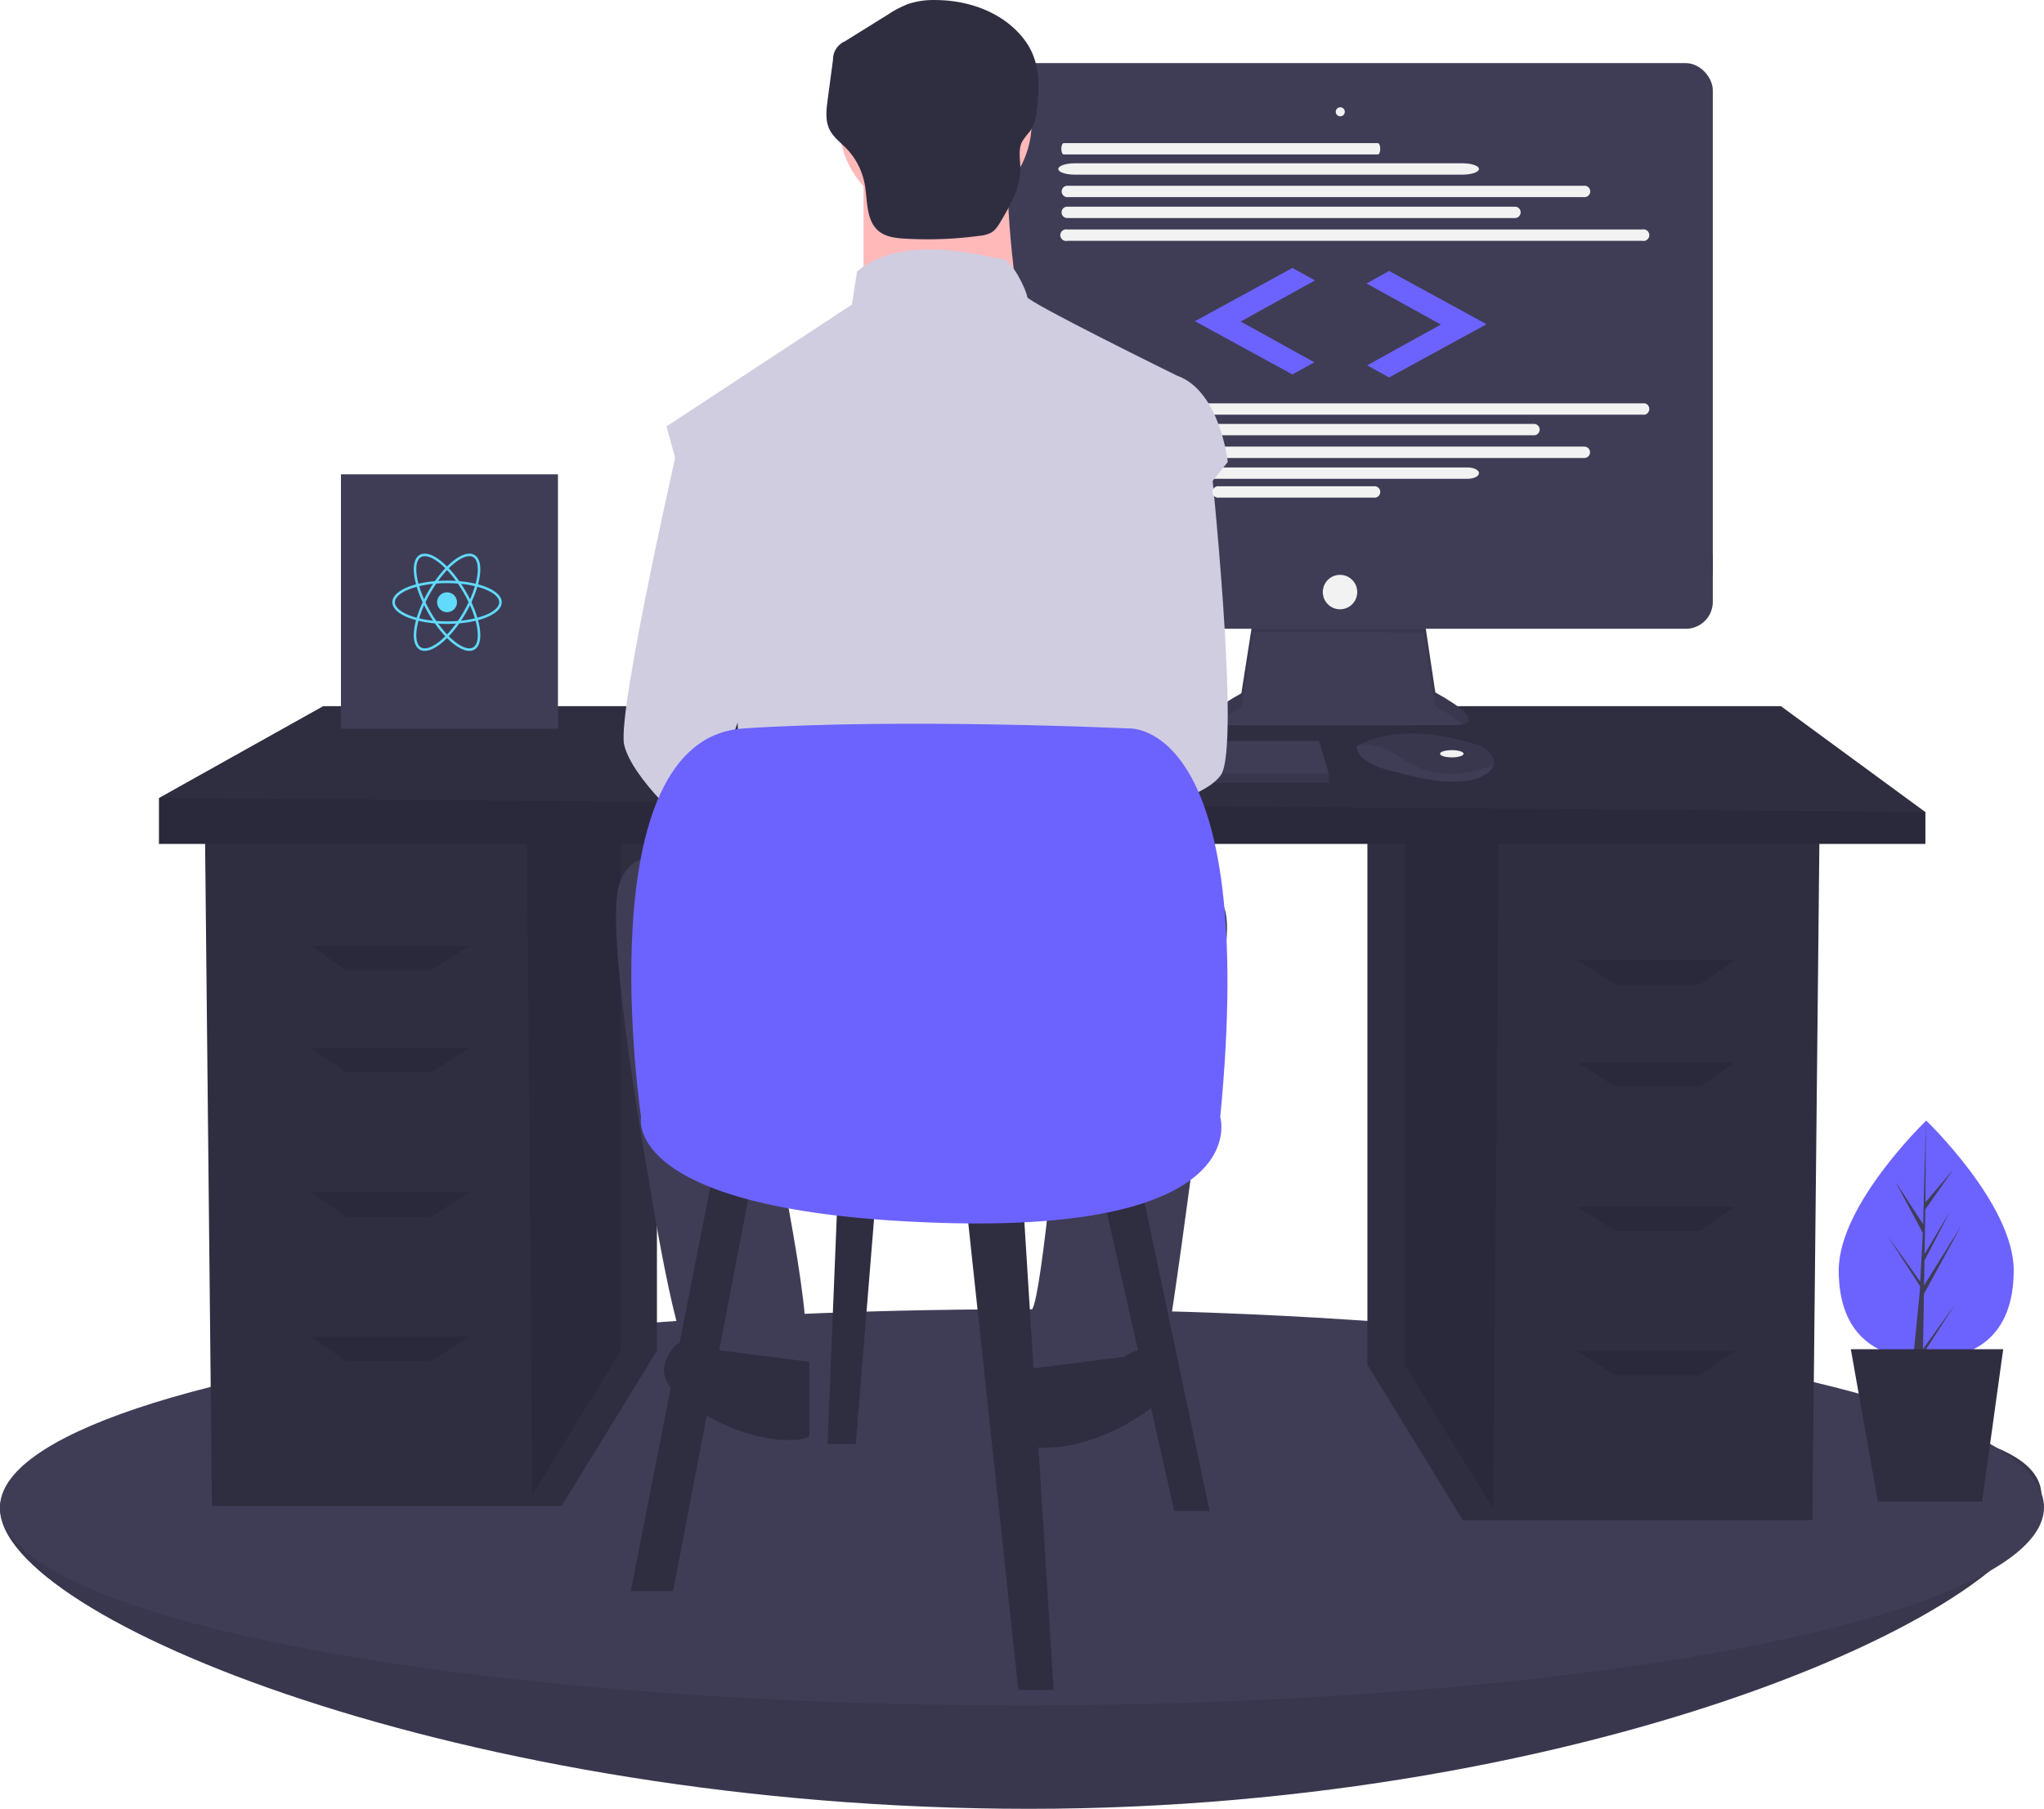 <svg xmlns="http://www.w3.org/2000/svg" width="810.056" height="716.981" viewBox="0 0 810.056 716.981"><defs><style>.a{fill:#3f3d56;}.b{opacity:0.1;}.c{fill:#2f2e41;}.d{fill:#403d3d;}.e{fill:#f2f2f2;}.f{fill:#ffb9b9;}.g{fill:#d0cde1;}.h{fill:#6c63ff;}.i{fill:#61dafb;}.j{fill:none;stroke:#61dafb;}</style></defs><g transform="translate(-934 -323.65)"><g transform="translate(934 216)"><path class="a" d="M977.556,739.357c0,43.354-177.569,124-401.243,124S168.5,787.711,168.5,744.357s184.139-38,407.813-38S977.556,696,977.556,739.357Z" transform="translate(-168.5 -38.726)"/><path class="b" d="M977.556,739.357c0,43.354-177.569,124-401.243,124S168.5,787.711,168.5,744.357s184.139-38,407.813-38S977.556,696,977.556,739.357Z" transform="translate(-168.5 -38.726)"/><ellipse class="a" cx="405.028" cy="78.5" rx="405.028" ry="78.5" transform="translate(0 626.631)"/><path class="c" d="M594.859,440.238V650.182l35.117,57.231,2.673,4.353H771.212l2.8-271.528Z" transform="translate(-52.944 -1.548)"/><path class="b" d="M594.859,440.238V650.182l35.117,57.231,2.155-267.175Z" transform="translate(-38.141 -1.533)"/><path class="c" d="M260.348,434.639V644.583l-35.117,57.231-2.673,4.353H83.994l-2.8-271.528Z" transform="translate(0 -1.522)"/><path class="b" d="M260.348,434.639V644.583l-35.117,57.231-2.156-267.175Z" transform="translate(-14.303 -1.508)"/><path class="c" d="M763.056,430.44v12.6H63V424.842l65.061-36.39H705.8Z" transform="translate(0 -0.88)"/><path class="b" d="M763.056,430.44v12.6H63V424.842Z" transform="translate(0 -0.943)"/><path class="b" d="M170.771,493.424H137.18l-14-9.8h62.983Z" transform="translate(0 -1.104)"/><path class="b" d="M170.771,534.013H137.18l-14-9.8h62.983Z" transform="translate(0 -1.224)"/><path class="b" d="M170.771,591.4H137.18l-14-9.8h62.983Z" transform="translate(0 -1.392)"/><path class="b" d="M170.771,648.782H137.18l-14-9.8h62.983Z" transform="translate(0 -1.561)"/><path class="b" d="M684.435,499.022h33.591l14-9.8H669.039Z" transform="translate(-44.276 -1.121)"/><path class="b" d="M684.435,539.611h33.591l14-9.8H669.039Z" transform="translate(-44.276 -1.24)"/><path class="b" d="M684.435,597h33.591l14-9.8H669.039Z" transform="translate(-44.276 -1.409)"/><path class="b" d="M684.435,654.381h33.591l14-9.8H669.039Z" transform="translate(-44.276 -1.577)"/><path class="a" d="M701.016,390.069l-4.669,29.808s-22.984,12.21-6.823,12.569,92.3,0,92.3,0,14.724,0-8.619-12.929l-4.669-31.244Z" transform="translate(-204.378 -37.396)"/><path class="b" d="M686.273,432.123a63.569,63.569,0,0,1,10.074-6.669l4.669-29.807,67.516.064L773.2,425.1a61.3,61.3,0,0,1,10.788,7.1c3-.684,6.274-3.226-10.788-12.676l-4.669-31.244-67.516,1.8-4.669,29.807S677.034,430.139,686.273,432.123Z" transform="translate(-204.378 -37.396)"/><rect class="d" width="283.71" height="158.734" transform="translate(385.302 156.984)"/><rect class="a" width="304.18" height="211.885" rx="10.695" transform="translate(374.617 132.672)"/><circle class="e" cx="1.796" cy="1.796" r="1.796" transform="translate(529.365 150.16)"/><path class="a" d="M886.505,364.931v18.574a10.694,10.694,0,0,1-10.7,10.695H593.019a10.694,10.694,0,0,1-10.695-10.7V364.931Z" transform="translate(-207.707 -37.309)"/><circle class="e" cx="6.823" cy="6.823" r="6.823" transform="translate(524.24 335.514)"/><path class="a" d="M555.281,415.2v3.592H362.071v-2.873l.266-.719,4.762-12.928H551.331Z" transform="translate(-28.62 -0.874)"/><path class="a" d="M798.135,448.323c-.352,1.5-1.681,3.092-4.683,4.593-10.774,5.387-32.68-1.436-32.68-1.436s-16.879-2.873-16.879-10.415a13.466,13.466,0,0,1,1.48-.88c4.53-2.4,19.548-8.31,46.178.25a11.106,11.106,0,0,1,5.062,3.317,5.3,5.3,0,0,1,1.523,4.57Z" transform="translate(-206.17 -37.511)"/><path class="b" d="M798.135,448.323c-13.187,5.053-24.941,5.43-37-2.948-6.084-4.223-11.611-5.268-15.758-5.189,4.53-2.4,19.548-8.31,46.178.25a11.106,11.106,0,0,1,5.062,3.317,5.3,5.3,0,0,1,1.523,4.57Z" transform="translate(-206.198 -37.507)"/><ellipse class="e" cx="4.669" cy="1.437" rx="4.669" ry="1.437" transform="translate(570.697 404.992)"/><path class="b" d="M555.281,415.2v3.592H362.071v-2.873l.266-.719Z" transform="translate(-28.62 -0.896)"/><circle class="f" cx="38.247" cy="38.247" r="38.247" transform="translate(332.401 117.648)"/><path class="f" d="M534.957,211.661v60.39h62.4s-8.052-50.325-4.026-65.422Z" transform="translate(-192.734 -36.643)"/><path class="b" d="M458.967,337.975l4.529-24.659S437.328,427.05,440.347,440.134s25.162,33.214,28.182,34.221,31.2-86.558,31.2-86.558Z" transform="translate(-186.399 -37.274)"/><path class="g" d="M473.561,310.3l-17.11,3.019S430.282,427.05,433.3,440.134s25.162,33.214,28.182,34.221,31.2-86.558,31.2-86.558Z" transform="translate(-185.935 -37.266)"/><path class="b" d="M664.291,344.014l8.555-16.607s12.078,113.734,4.026,124.8-39.9,15.214-39.9,15.214l-.357-82.649Z" transform="translate(-198.725 -37.302)"/><path class="g" d="M665.8,314.323l13.084,13.084s12.078,113.734,4.026,124.8-39.9,15.214-39.9,15.214l-.357-82.649Z" transform="translate(-199.115 -37.269)"/><path class="a" d="M470.542,487.439s-29.188-11.071-34.221,10.065S448.4,613.251,448.4,613.251s11.071,71.461,18.117,73.474,38.247,3.019,43.279-6.039S494.7,579.03,494.7,579.03l116.753-2.013s-7.045,80.519-11.071,87.565-4.026,31.2,0,31.2,48.312-2.013,51.331-8.052,20.13-141.915,20.13-141.915,14.091-47.305-2.013-44.286S470.542,487.439,470.542,487.439Z" transform="translate(-191.26 -38.039)"/><path class="c" d="M642.652,683.705s10.065-7.045,15.1,0,7.045,15.1-15.1,27.175-39.253,9.058-39.253,7.045V688.738Z" transform="translate(-197.09 -38.286)"/><path class="c" d="M468.529,680.686s-10.065-7.045-15.1,0-7.046,15.1,15.1,27.175,39.253,9.058,39.253,7.045V685.718Z" transform="translate(-187.016 -38.277)"/><path class="c" d="M563.387,144.312a32.348,32.348,0,0,0-11.233,1.6,43.428,43.428,0,0,0-8,4.234l-16.886,10.5a7.908,7.908,0,0,0-4.766,7.37l-2.11,15.8c-.532,3.988-1.023,8.252.762,11.858,1.49,3.009,4.331,5.069,6.668,7.48a27.456,27.456,0,0,1,7.236,14.061c1.208,6.6.435,14.542,5.656,18.753,2.827,2.28,6.68,2.711,10.306,2.923a153.786,153.786,0,0,0,29.7-1.143,11.82,11.82,0,0,0,4.487-1.257c1.775-1.05,2.892-2.9,3.937-4.681,3.771-6.42,7.657-13.249,7.616-20.694-.02-3.683-.963-7.639.806-10.87A42.5,42.5,0,0,1,600.6,196.3c2.19-3.077,2.616-7.03,2.973-10.79,1.14-12.009-.052-21.147-8.9-29.606C586.41,148.011,574.654,144.385,563.387,144.312Z" transform="translate(-192.384 -36.643)"/><path class="c" d="M300.937,569.7,267.346,740.458h16.795L316.333,572.5Z" transform="translate(-17.389 -2.083)"/><path class="c" d="M408.708,583.7,429.7,779.648h14L431.1,578.1Z" transform="translate(-26.134 -2.083)"/><path class="c" d="M466.093,578.1l29.392,130.166h14L481.489,575.3Z" transform="translate(-30.108 -1.662)"/><path class="c" d="M354.123,578.1l-4.2,103.573h11.2l8.4-103.573Z" transform="translate(-21.966 -1.592)"/><path class="h" d="M1019.5,649.308c0,26.115-15.525,35.234-34.676,35.234s-34.676-9.118-34.676-35.234,34.676-59.338,34.676-59.338S1019.5,623.193,1019.5,649.308Z" transform="translate(-221.444 -38.13)"/><path class="a" d="M815.416,622.048,830.2,595.009l-14.724,23.61.16-9.827,10.186-19.563-10.144,16.962.287-17.675,10.908-15.574-10.863,12.795.18-32.41-1.079,41.067L804.06,577.487l10.912,20.372-1.033,19.74-.031-.524-12.785-17.863,12.746,19.714-.129,2.469-.023.037.011.2-2.622,26.342h3.5l.42-2.128,12.715-19.667L815.06,643.9Z" transform="translate(-52.944 -1.487)"/><path class="c" d="M838.47,704.549H797.129l-10.684-60.386h60.386Z" transform="translate(-52.944 -1.697)"/><rect class="a" width="86" height="100.828" transform="translate(135.12 295.664)"/><rect class="a" width="59.31" height="69.536" transform="translate(147.914 311.291)"/><g transform="translate(44 -87.517)"><path class="e" d="M635.022,289.895H510.544c-.53,0-.96-1.008-.96-2.251s.43-2.251.96-2.251H635.022c.53,0,.961,1.008.961,2.251S635.552,289.895,635.022,289.895Z" transform="translate(-132.977 -33.5)"/><path class="e" d="M620.636,314.661H416.154a2.262,2.262,0,1,1,0-4.5H620.636a2.262,2.262,0,1,1,0,4.5Z" transform="translate(-36.903 -41.358)"/><path class="e" d="M644.765,339.426H416.888a2.3,2.3,0,1,1,0-4.5H644.765a2.3,2.3,0,1,1,0,4.5Z" transform="translate(-37.903 -48.793)"/><path class="e" d="M594.423,364.192H416.73a2.254,2.254,0,0,1,0-4.5H594.423a2.254,2.254,0,0,1,0,4.5Z" transform="translate(-37.903 -82.6)"/><path class="e" d="M572.519,289.895H418.834c-3.6,0-6.512-1.008-6.512-2.251s2.916-2.251,6.512-2.251H572.518c3.6,0,6.512,1.008,6.512,2.251s-2.915,2.251-6.512,2.251Z" transform="translate(-36.903 -25.5)"/><path class="e" d="M600.766,629.861H415.249a2.251,2.251,0,1,1,0-4.5H600.766a2.251,2.251,0,1,1,0,4.5Z" transform="translate(-36.903 -262.157)"/><path class="e" d="M599.866,679.392H414.348a2.251,2.251,0,1,1,0-4.5H599.866a2.251,2.251,0,0,1,0,4.5Z" transform="translate(-15.903 -302.692)"/><path class="e" d="M735.129,679.842H628.692c-2.491,0-4.51-1.008-4.51-2.251s2.019-2.251,4.51-2.251H735.13c2.491,0,4.51,1.008,4.51,2.251s-2.019,2.251-4.51,2.251Z" transform="translate(-197.514 -294.882)"/><path class="e" d="M688.077,704.158h-61.3a2.274,2.274,0,1,1,0-4.5h61.3a2.274,2.274,0,1,1,0,4.5Z" transform="translate(-187.67 -311.74)"/><path class="e" d="M732.9,654.626H511.517a2.338,2.338,0,0,1,0-4.5H732.9a2.338,2.338,0,0,1,0,4.5Z" transform="translate(-124.977 -295.095)"/><path class="e" d="M467.932,654.626H414.8a2.251,2.251,0,0,1,0-4.5h53.134a2.251,2.251,0,0,1,0,4.5Z" transform="translate(-36.903 -292.958)"/><path class="h" d="M647.286,401.13l-38.619,21.1,38.619,21.1,8.689-4.807L626.769,422.36l9.636-5.331,19.811-10.959Z" transform="translate(-179.089 -99.743)"/><path class="h" d="M617.6,401.13l38.619,21.1-38.619,21.1-8.689-4.807,29.206-16.157-29.447-16.29Z" transform="translate(-111.089 -98.544)"/></g><path class="g" d="M658.756,293.187s-59.383-29.188-59.383-31.2-6.039-15.1-10.065-15.1-38.247-11.071-57.37,5.032l-2.013,13.084-73.474,48.312,20.13,73.474s13.084,14.091,9.058,24.156,3.019,61.4,3.019,61.4l158.019-5.032V398.868s5.032-16.1,8.052-21.136,0-20.13,0-20.13l24.156-30.195S675.866,299.225,658.756,293.187Z" transform="translate(-192.3 -36.643)"/><path class="h" d="M445.643,588.151s-22.394-149.76,40.589-153.959,152.559,0,152.559,0,51.786-4.2,36.39,153.959c0,0,14,46.188-111.97,41.989S445.643,588.151,445.643,588.151Z" transform="translate(-191.585 -37.795)"/></g><g transform="translate(1101 551.626)"><circle class="i" cx="3.945" cy="3.945" r="3.945" transform="translate(6.225 6.804)"/><g transform="translate(-11 -11.626)"><ellipse class="j" cx="21.17" cy="8.083" rx="21.17" ry="8.083" transform="translate(0 14.292)"/><ellipse class="j" cx="21.17" cy="8.083" rx="21.17" ry="8.083" transform="translate(17.585 0) rotate(60)"/><ellipse class="j" cx="21.17" cy="8.083" rx="21.17" ry="8.083" transform="translate(38.755 8.083) rotate(120)"/></g></g></g></svg>